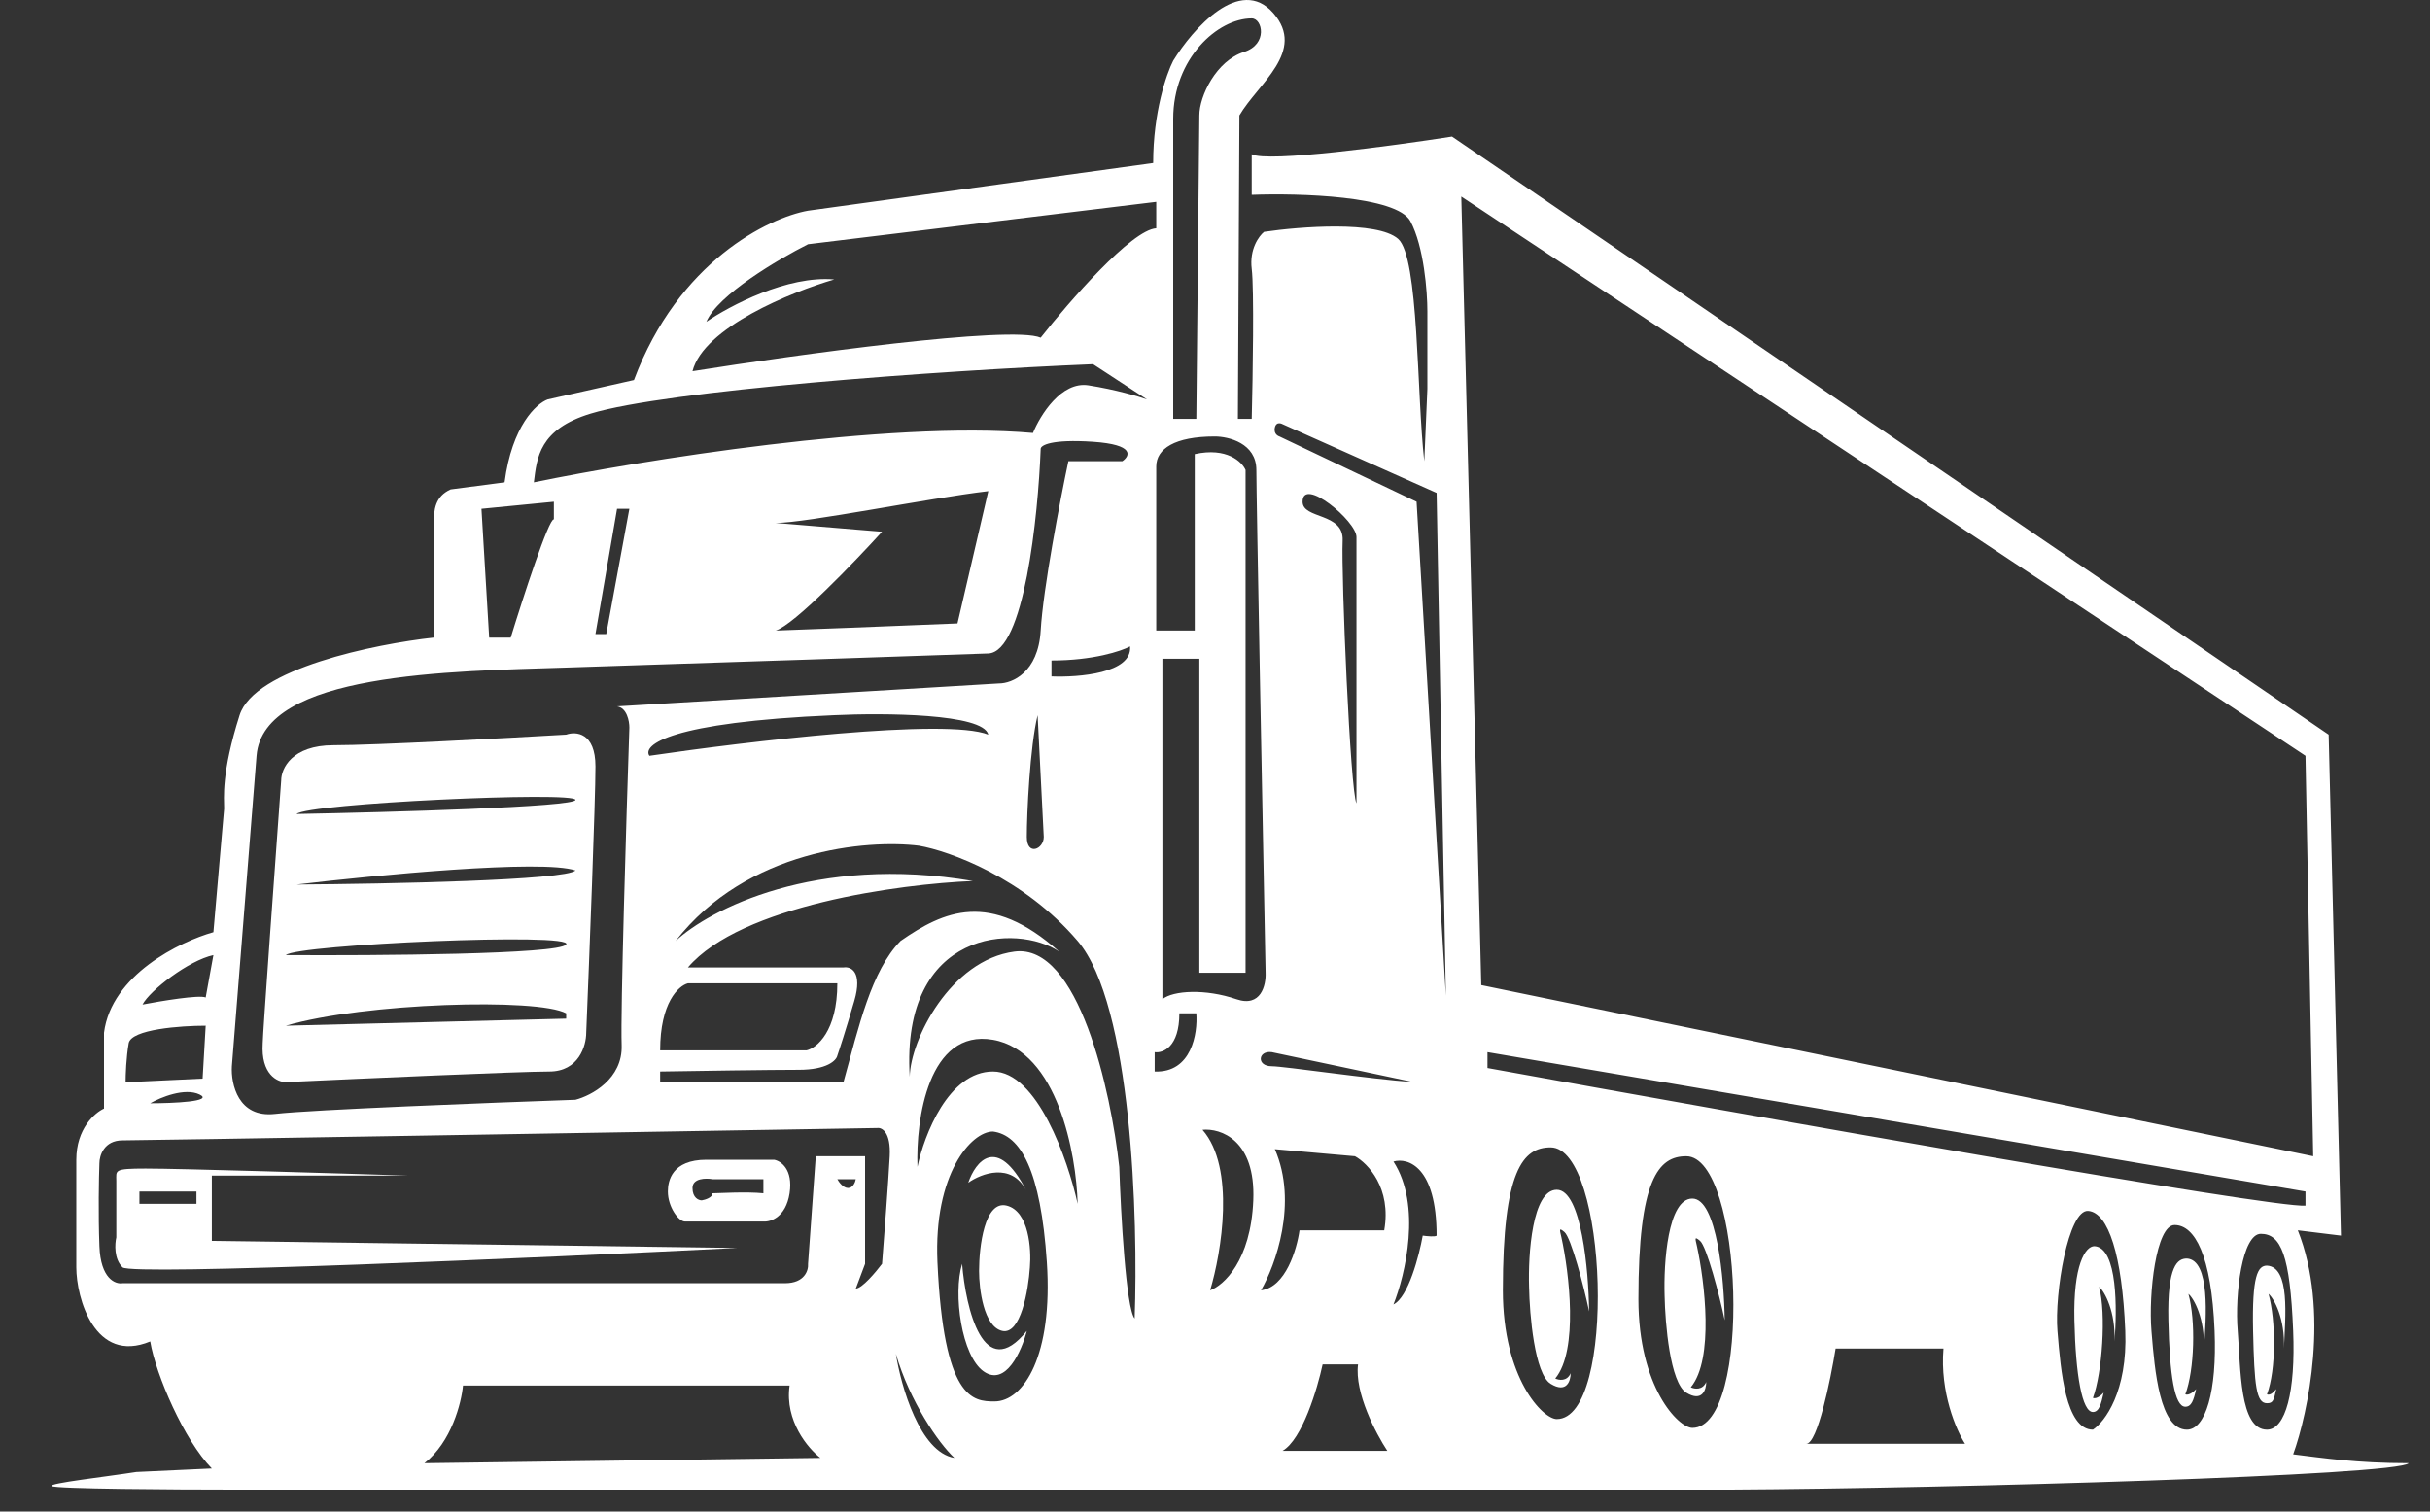 <svg width="45" height="28" viewBox="0 0 45 28" fill="none" xmlns="http://www.w3.org/2000/svg">
<rect x="0" y="0" width="45" height="28" fill="#333333" stroke="none"/>
<path fill-rule="evenodd" clip-rule="evenodd" d="M3.923 27.202L2.525 27.267C1.974 27.354 0.888 27.476 0.956 27.528C1.025 27.581 3.229 27.594 4.323 27.594H32.053C36.123 27.572 44.406 27.332 44.606 27.104C43.636 27.104 43.008 27.006 42.466 26.94C42.742 26.178 43.145 24.28 42.552 22.79L43.351 22.888L43.123 13.608L26.889 2.53C25.777 2.704 23.477 3.014 23.18 2.857V3.609C24.055 3.576 25.868 3.628 26.119 4.099C26.37 4.569 26.433 5.406 26.433 5.765V7.203L26.376 8.543C26.233 7.301 26.279 4.765 25.891 4.425C25.503 4.086 24.074 4.197 23.409 4.295C23.314 4.371 23.135 4.615 23.18 4.981C23.226 5.347 23.2 6.985 23.18 7.759H22.924L22.952 2.138C23.295 1.55 24.196 0.949 23.58 0.243C22.964 -0.463 22.087 0.537 21.726 1.125C21.602 1.365 21.355 2.079 21.355 3.02L14.964 3.903C14.232 4.033 12.562 4.844 11.74 7.04L10.143 7.399C9.933 7.475 9.481 7.889 9.344 8.935L8.345 9.066C8.06 9.196 8.031 9.432 8.031 9.719V11.811C6.947 11.93 4.711 12.386 4.437 13.248C4.094 14.327 4.151 14.784 4.151 14.98L3.952 17.268C3.334 17.442 2.063 18.058 1.926 19.13V20.535C1.755 20.612 1.413 20.908 1.413 21.483V23.476C1.413 24.043 1.755 25.274 2.782 24.849C2.887 25.47 3.41 26.679 3.923 27.202ZM15.192 27.006L7.86 27.104C8.362 26.712 8.545 25.982 8.574 25.666H14.622C14.53 26.319 14.964 26.831 15.192 27.006ZM17.674 27.006C17.38 26.733 16.847 25.96 16.59 25.078C16.685 25.677 17.035 26.901 17.674 27.006ZM2.782 20.437C2.972 20.328 3.421 20.143 3.695 20.274C3.969 20.405 3.201 20.437 2.782 20.437ZM3.752 19.98L2.383 20.045H2.326C2.326 19.915 2.337 19.588 2.383 19.326C2.428 19.065 3.353 19 3.809 19L3.752 19.98ZM3.809 18.477C3.695 18.424 2.982 18.542 2.639 18.608C2.776 18.346 3.495 17.791 3.952 17.692L3.809 18.477ZM4.294 19.751L4.751 14C4.873 12.458 8.345 12.436 10.485 12.366C12.815 12.29 17.64 12.131 18.302 12.105C18.964 12.079 19.224 9.567 19.272 8.314C19.272 8.249 19.466 8.131 20.242 8.183C21.018 8.236 20.927 8.445 20.784 8.543H19.785C19.633 9.262 19.318 10.896 19.272 11.68C19.226 12.464 18.739 12.66 18.502 12.66L11.427 13.085C11.609 13.111 11.655 13.357 11.655 13.477C11.598 15.176 11.489 18.732 11.512 19.359C11.535 19.986 10.951 20.296 10.656 20.372C9.087 20.427 5.778 20.555 5.093 20.634C4.408 20.712 4.275 20.078 4.294 19.751ZM9.458 11.811H9.059L8.916 9.425L10.257 9.294V9.621C10.165 9.595 9.686 11.07 9.458 11.811ZM11.227 11.745H11.027L11.427 9.425H11.655L11.227 11.745ZM17.731 11.549C16.647 11.593 14.456 11.68 14.365 11.68C14.707 11.575 15.82 10.416 16.334 9.85L14.365 9.687C14.936 9.687 17.189 9.229 18.302 9.098L17.731 11.549ZM18.302 13.608C17.526 13.294 13.794 13.739 12.026 14C11.892 13.804 12.391 13.379 15.449 13.248C16.362 13.205 18.211 13.216 18.302 13.608ZM15.62 20.045H12.225V19.849C12.862 19.838 14.268 19.817 14.793 19.817C15.318 19.817 15.487 19.642 15.506 19.555C15.544 19.446 15.66 19.091 15.82 18.542C15.98 17.993 15.753 17.899 15.62 17.921H12.739C13.72 16.771 16.666 16.375 18.017 16.32C15.095 15.823 13.129 16.854 12.511 17.431C13.834 15.732 16.067 15.547 17.018 15.666C17.579 15.764 18.953 16.255 19.957 17.431C20.961 18.608 21.079 22.583 21.012 24.424C20.852 24.241 20.756 22.474 20.727 21.614C20.575 20.22 19.974 17.47 18.787 17.627C17.6 17.784 16.858 19.261 16.847 19.947C16.676 17.202 18.844 17.104 19.614 17.627C18.331 16.483 17.475 16.876 16.676 17.431C16.134 17.987 15.905 19.011 15.62 20.045ZM12.739 18.215H15.506C15.506 19.104 15.126 19.413 14.936 19.457H12.225C12.225 18.568 12.568 18.259 12.739 18.215ZM19.129 8.02C16.436 7.785 11.845 8.532 9.886 8.935C9.943 8.477 9.983 7.952 10.941 7.661C12.339 7.236 17.346 6.865 20.242 6.746L21.241 7.399C21.088 7.345 20.659 7.216 20.156 7.138C19.654 7.059 19.262 7.693 19.129 8.02ZM19.272 6.255C18.724 6.02 14.745 6.571 12.824 6.876C13.03 6.066 14.66 5.406 15.449 5.177C14.582 5.099 13.509 5.667 13.081 5.961C13.287 5.465 14.422 4.796 14.964 4.524L21.412 3.739V4.229C20.955 4.256 19.795 5.591 19.272 6.255ZM22.154 7.759H21.726V2.203C21.726 1.079 22.553 0.341 23.18 0.341C23.38 0.341 23.483 0.82 23.038 0.962C22.524 1.125 22.21 1.779 22.21 2.138L22.154 7.759ZM19.329 15.503L19.215 13.248C19.072 13.837 19.015 15.078 19.015 15.503C19.015 15.863 19.329 15.732 19.329 15.503ZM19.472 12.53V12.235C20.248 12.235 20.765 12.061 20.927 11.974C20.972 12.471 19.976 12.551 19.472 12.53ZM26.604 9.131L26.775 18.444L26.233 9.294L23.694 8.085C23.694 8.085 23.58 8.053 23.608 7.922C23.637 7.791 23.751 7.857 23.751 7.857L26.604 9.131ZM18.388 19.849C17.566 19.849 17.113 21.026 16.99 21.614C16.957 20.742 17.191 19.052 18.388 19.261C19.584 19.47 19.932 21.374 19.957 22.3C19.776 21.483 19.209 19.849 18.388 19.849ZM22.154 18.771H21.84C21.84 19.398 21.535 19.512 21.383 19.49V19.849C22.068 19.875 22.182 19.141 22.154 18.771ZM27.546 19.784V19.49L42.694 22.071V22.333C42.101 22.385 32.348 20.655 27.546 19.784ZM27.061 3.641L27.431 18.248L42.837 21.418L42.694 14L27.061 3.641ZM25.691 26.875H23.751C24.116 26.666 24.398 25.72 24.493 25.274H25.149C25.081 25.797 25.482 26.559 25.691 26.875ZM36.389 26.744H33.451C33.656 26.744 33.898 25.568 33.993 24.98H35.99C35.922 25.79 36.228 26.494 36.389 26.744ZM28.715 21.254C29.771 21.254 29.942 26.287 28.829 26.287C28.573 26.287 27.831 25.535 27.831 23.901C27.831 21.679 28.202 21.254 28.715 21.254ZM31.226 21.418C32.281 21.418 32.453 26.45 31.34 26.45C31.083 26.45 30.341 25.698 30.341 24.065C30.341 21.843 30.712 21.418 31.226 21.418ZM39.357 24.653C39.402 25.777 38.976 26.341 38.758 26.483C38.253 26.483 38.161 25.379 38.104 24.69L38.101 24.653C38.044 23.967 38.301 22.398 38.672 22.431C39.043 22.463 39.3 23.248 39.357 24.653ZM41.011 24.653C41.057 25.777 40.842 26.483 40.498 26.483C39.993 26.483 39.902 25.379 39.845 24.69L39.842 24.653C39.785 23.967 39.927 22.692 40.27 22.692C40.642 22.692 40.954 23.248 41.011 24.653ZM42.466 24.653C42.512 25.777 42.326 26.483 41.981 26.483C41.468 26.483 41.496 25.339 41.439 24.653C41.382 23.967 41.525 22.855 41.867 22.855C42.239 22.855 42.409 23.248 42.466 24.653ZM23.551 19.49L26.176 20.045C25.387 19.991 23.776 19.751 23.551 19.751C23.266 19.751 23.295 19.457 23.551 19.49ZM22.268 20.928C22.884 21.633 22.619 23.204 22.41 23.901C22.657 23.814 23.163 23.359 23.209 22.235C23.255 21.111 22.6 20.895 22.268 20.928ZM23.608 21.287C24.042 22.28 23.618 23.444 23.352 23.901C23.808 23.849 24.017 23.139 24.065 22.79H25.634C25.771 22.006 25.33 21.548 25.092 21.418L23.608 21.287ZM25.805 21.516C26.33 22.326 26.024 23.618 25.805 24.163C26.079 24.032 26.281 23.259 26.347 22.888C26.423 22.899 26.581 22.914 26.604 22.888C26.604 21.607 26.072 21.439 25.805 21.516ZM22.21 12.203H21.526V18.509C21.726 18.346 22.325 18.313 22.895 18.509C23.352 18.666 23.447 18.248 23.437 18.019C23.38 15.122 23.266 9.203 23.266 8.706C23.266 8.21 22.753 8.085 22.496 8.085C21.754 8.085 21.412 8.314 21.412 8.641V11.68H22.125V8.412C22.718 8.281 23 8.554 23.066 8.706V18.019H22.21V12.203ZM25.12 9.948V14.882C25.006 14.653 24.835 10.667 24.864 10.013C24.887 9.49 24.122 9.621 24.122 9.294C24.122 8.821 25.12 9.654 25.12 9.948ZM19.386 23.378C19.502 25.106 18.958 25.96 18.416 25.96C18.017 25.96 17.475 25.927 17.36 23.378C17.287 21.744 17.988 20.96 18.388 20.96C18.901 21.026 19.272 21.679 19.386 23.378ZM16.02 23.411L15.848 23.869C15.963 23.869 16.219 23.564 16.334 23.411C16.372 22.932 16.453 21.862 16.476 21.418C16.499 20.973 16.334 20.884 16.248 20.895C11.731 20.971 2.611 21.124 2.269 21.124C1.926 21.124 1.841 21.407 1.841 21.548C1.831 21.81 1.818 22.483 1.841 23.084C1.863 23.686 2.135 23.792 2.269 23.77H14.536C14.901 23.77 14.974 23.531 14.964 23.411L15.107 21.418H16.02V23.411ZM15.848 21.843H15.506C15.535 21.897 15.614 22.006 15.706 22.006C15.797 22.006 15.839 21.897 15.848 21.843Z" fill="white"/>
<path fill-rule="evenodd" clip-rule="evenodd" d="M4.865 19.326C4.865 19.169 5.093 16.015 5.207 14.457C5.207 14.24 5.401 13.804 6.177 13.804C6.953 13.804 9.372 13.673 10.485 13.608C10.666 13.543 11.027 13.569 11.027 14.196C11.027 14.823 10.913 17.747 10.856 19.13C10.856 19.37 10.719 19.849 10.171 19.849C9.623 19.849 6.691 19.98 5.293 20.045C5.135 20.045 4.829 19.901 4.865 19.326ZM5.492 15.078C7.214 15.046 10.656 14.948 10.656 14.817C10.656 14.653 5.692 14.882 5.492 15.078ZM5.492 16.385C6.957 16.211 10.04 15.915 10.656 16.124C10.496 16.307 7.147 16.375 5.492 16.385ZM5.293 17.692C6.966 17.703 10.348 17.679 10.485 17.496C10.656 17.268 5.492 17.496 5.293 17.692ZM10.485 18.869L5.293 19C6.748 18.575 9.96 18.483 10.485 18.771V18.869Z" fill="white"/>
<path fill-rule="evenodd" clip-rule="evenodd" d="M13.652 23.117C9.924 23.302 2.428 23.633 2.269 23.476C2.109 23.32 2.126 23.041 2.154 22.921V21.875C2.154 21.679 2.097 21.646 2.696 21.646C3.336 21.646 6.215 21.734 7.575 21.777H3.923V22.986L13.652 23.117ZM3.638 22.071H2.582V22.3H3.638V22.071Z" fill="white"/>
<path fill-rule="evenodd" clip-rule="evenodd" d="M12.368 22.071C12.368 21.875 12.442 21.483 13.081 21.483H14.336C14.46 21.505 14.69 21.66 14.622 22.104C14.553 22.548 14.27 22.638 14.137 22.627H12.682C12.568 22.627 12.368 22.359 12.368 22.071ZM13.195 21.843H14.137V22.104C13.823 22.071 13.281 22.104 13.195 22.104C13.195 22.182 13.062 22.224 12.996 22.235C12.938 22.235 12.824 22.189 12.824 22.006C12.824 21.823 13.072 21.821 13.195 21.843Z" fill="white"/>
<path d="M17.817 23.411C17.884 24.239 18.216 25.646 19.015 24.653C18.92 25.023 18.627 25.692 18.216 25.404C17.806 25.117 17.646 23.967 17.817 23.411Z" fill="white"/>
<path d="M18.131 23.542C18.131 23.879 18.216 24.574 18.559 24.653C18.902 24.731 19.044 23.901 19.072 23.476C19.101 23.139 19.055 22.437 18.644 22.333C18.233 22.228 18.131 23.095 18.131 23.542Z" fill="white"/>
<path d="M17.931 21.908C18.175 21.736 18.726 21.528 19.004 22.05C18.462 21.006 18.063 21.518 17.931 21.908Z" fill="white"/>
<path d="M28.915 22.921C29.058 23.574 29.234 25.012 28.801 25.535C28.867 25.568 29.018 25.594 29.086 25.437C29.086 25.579 29.012 25.816 28.715 25.633C28.419 25.45 28.325 24.359 28.316 23.836C28.297 23.237 28.373 22.039 28.829 22.039C29.286 22.039 29.419 23.542 29.428 24.293C29.333 23.836 29.094 22.928 28.972 22.823C28.858 22.725 28.886 22.79 28.915 22.921Z" fill="white"/>
<path d="M31.425 23.084C31.568 23.738 31.745 25.176 31.311 25.698C31.378 25.731 31.528 25.757 31.597 25.6C31.597 25.742 31.523 25.98 31.226 25.797C30.929 25.613 30.836 24.522 30.826 23.999C30.807 23.4 30.883 22.202 31.34 22.202C31.796 22.202 31.93 23.705 31.939 24.457C31.844 23.999 31.605 23.091 31.483 22.986C31.368 22.888 31.397 22.954 31.425 23.084Z" fill="white"/>
<path d="M38.758 25.895C38.929 25.437 39.008 24.333 38.872 23.836C38.976 23.923 39.18 24.3 39.157 24.849C39.204 24.272 39.22 23.11 38.786 23.084C38.615 23.084 38.392 23.437 38.415 24.457C38.438 25.476 38.558 26.156 38.758 26.156C38.872 26.156 38.911 26.006 38.957 25.797C38.919 25.84 38.826 25.921 38.758 25.895Z" fill="white"/>
<path d="M40.469 25.829C40.64 25.372 40.663 24.463 40.526 23.967C40.631 24.054 40.834 24.431 40.812 24.98C40.859 24.402 40.931 23.339 40.498 23.313C40.327 23.313 40.133 23.437 40.155 24.457C40.178 25.476 40.27 26.058 40.469 26.058C40.583 26.058 40.623 25.94 40.669 25.731C40.631 25.775 40.538 25.855 40.469 25.829Z" fill="white"/>
<path d="M41.981 25.829C42.153 25.372 42.147 24.463 42.01 23.967C42.114 24.054 42.318 24.431 42.295 24.98C42.32 24.391 42.415 23.47 41.981 23.444C41.81 23.444 41.702 23.633 41.724 24.653C41.747 25.672 41.782 25.993 41.981 25.993C42.095 25.993 42.107 25.94 42.153 25.731C42.114 25.775 42.05 25.855 41.981 25.829Z" fill="white"/>
</svg>
